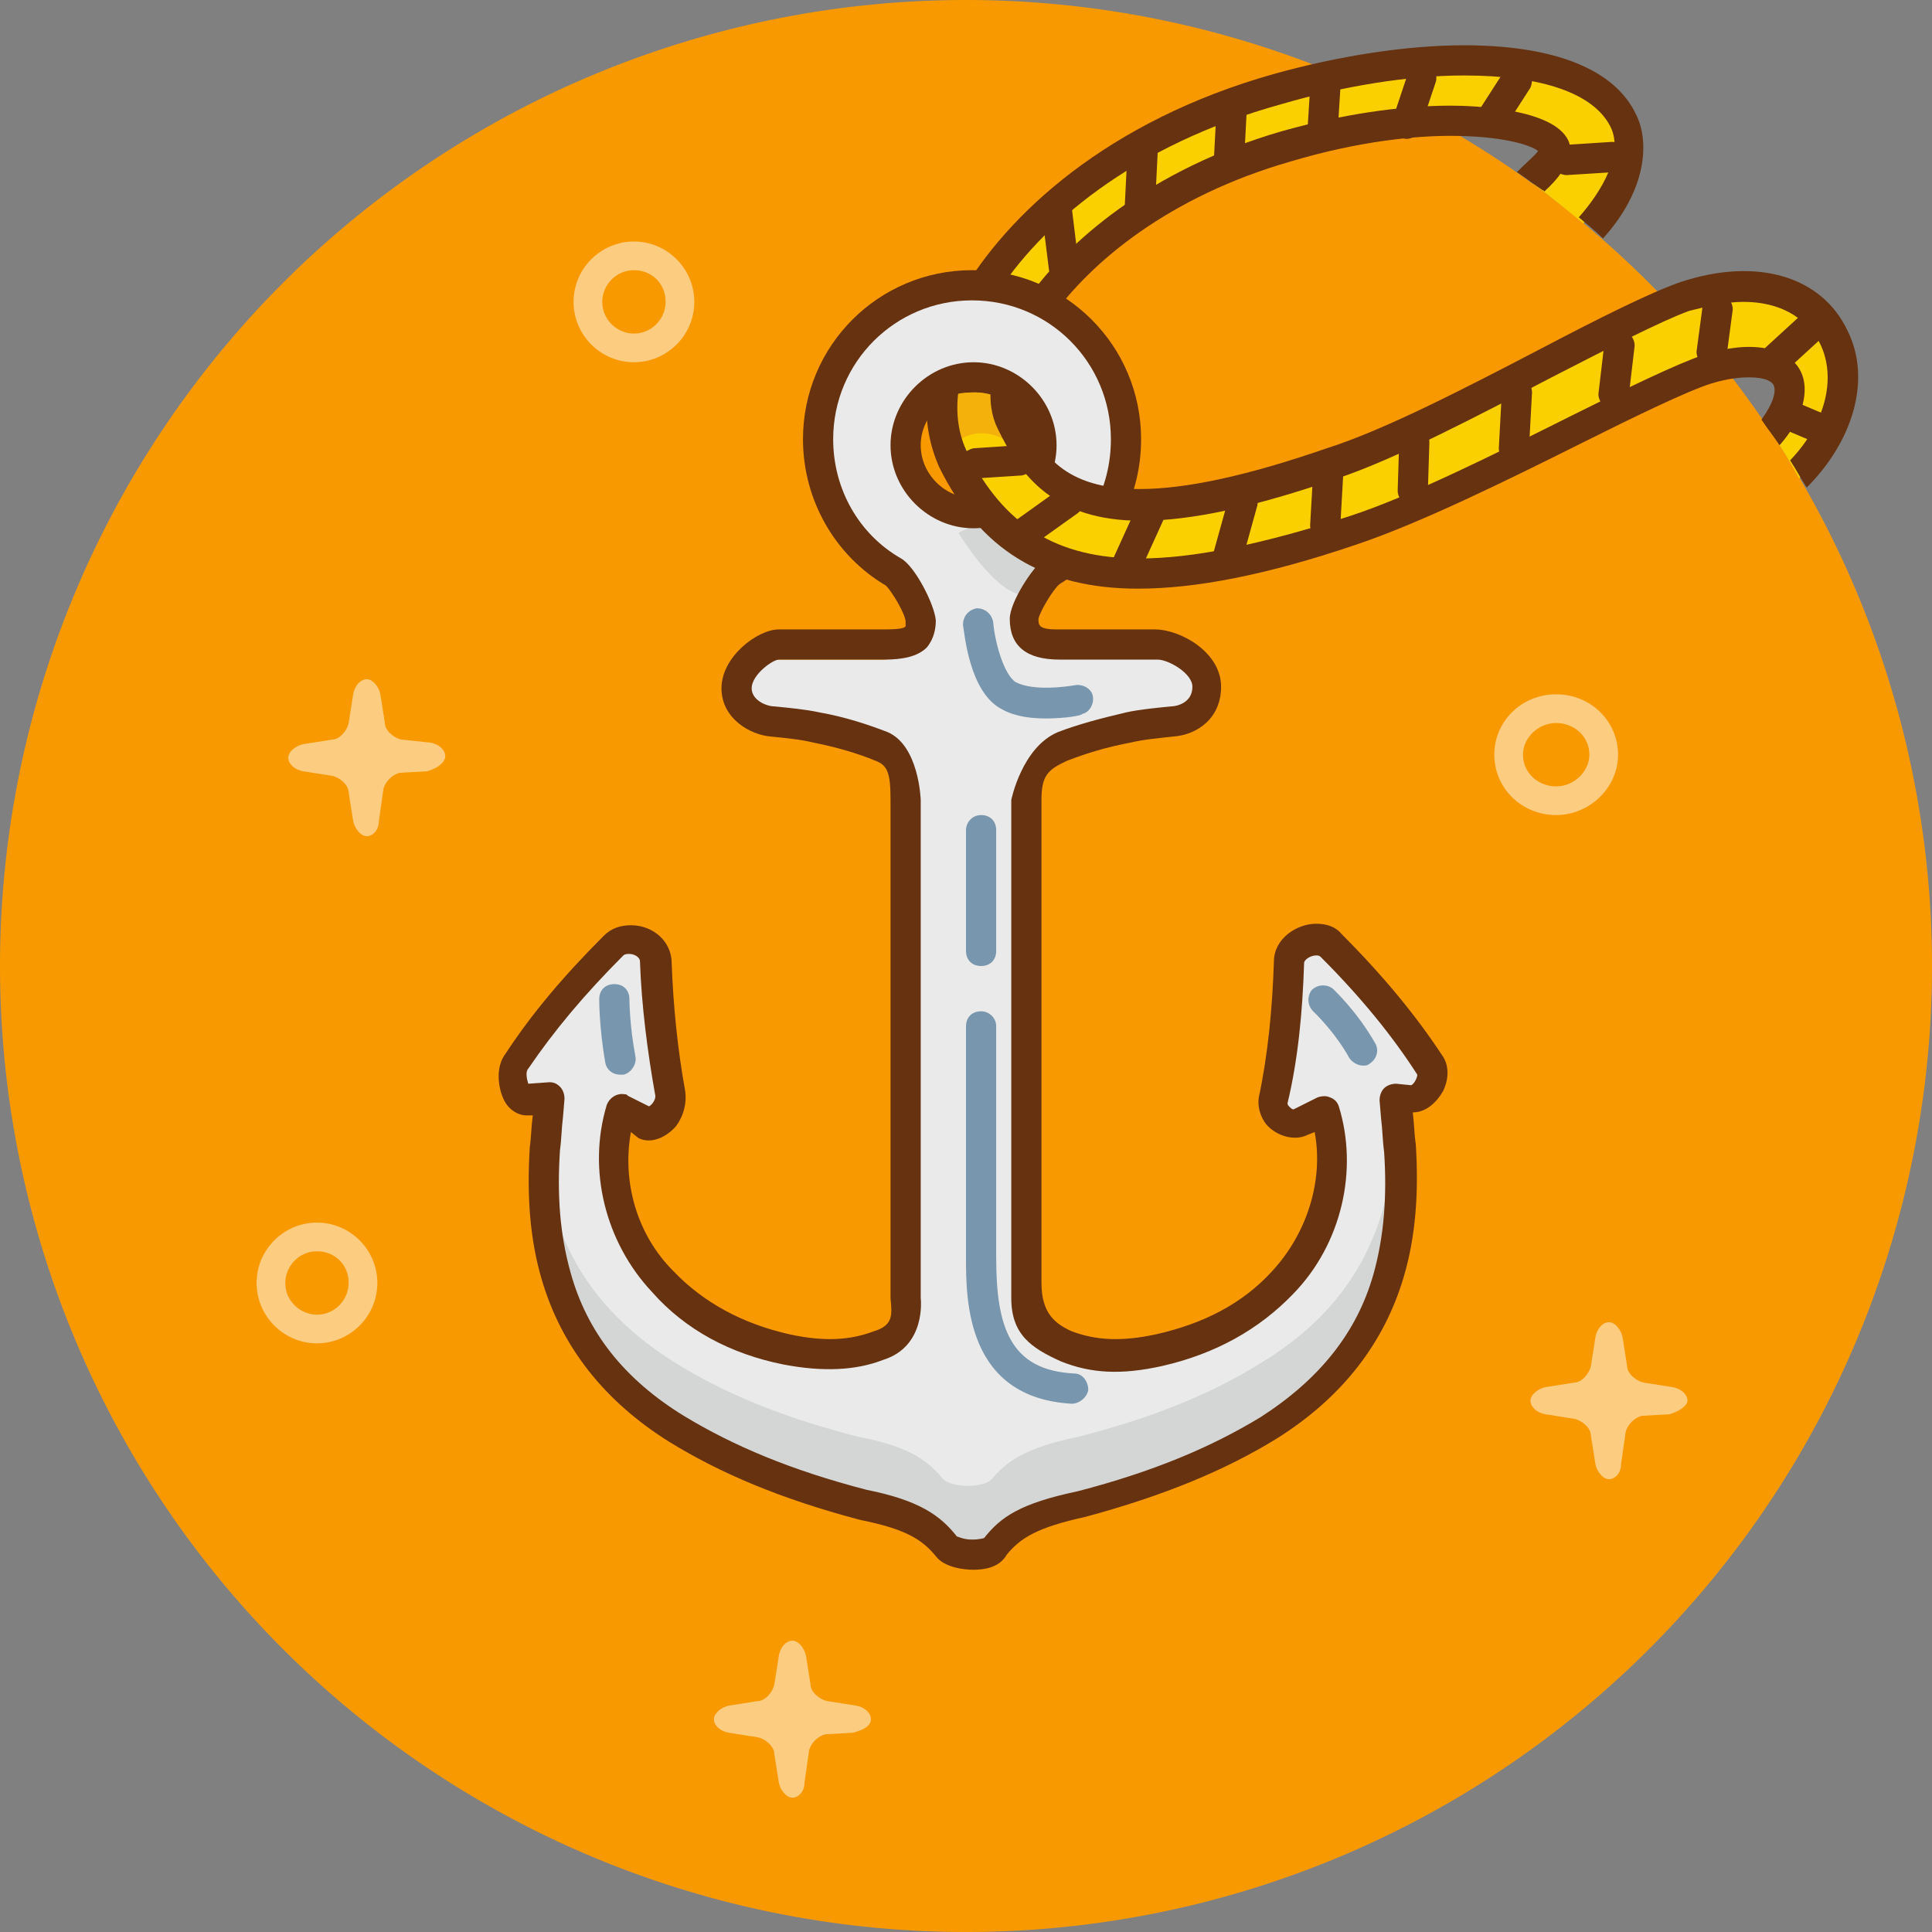 <?xml version="1.0" standalone="no"?><!DOCTYPE svg PUBLIC "-//W3C//DTD SVG 1.1//EN" "http://www.w3.org/Graphics/SVG/1.1/DTD/svg11.dtd"><svg t="1729664904797" class="icon" viewBox="0 0 1024 1024" version="1.1" xmlns="http://www.w3.org/2000/svg" p-id="1531" xmlns:xlink="http://www.w3.org/1999/xlink" width="200" height="200"><rect x="0" y="0" width="1024" height="1024" fill="#808080" stroke="none"/><path d="M512 512m-512 0a512 512 0 1 0 1024 0 512 512 0 1 0-1024 0Z" fill="#F99900" p-id="1532"></path><path d="M736.8 580.8c0.8 9.6 1.6 18.4 2.4 26.4 1.6 22.4 0 44.8-6.4 67.2-10.4 35.2-32 60.8-63.2 80-30.4 19.2-64 31.2-98.4 40-27.2 5.6-37.6 12.8-45.6 22.4-4 4.8-22.4 4.8-26.4-0.8-8-9.6-18.4-16.8-44-21.6-34.4-8.8-68-20.8-98.4-40-30.4-19.2-52.8-44.8-63.2-80-6.4-21.6-8-44.8-6.4-67.2 0.8-8 1.6-16.8 2.4-26.4-4 0-8 0.8-11.2 0.8-6.4 0.8-10.4-12.8-5.6-20.8 14.4-21.6 32-41.6 51.2-60.8 7.2-7.2 21.6-1.6 22.4 8.8 0.8 22.4 3.2 46.4 8 68.8 1.6 8.8-8 18.4-13.6 15.2-7.2-4-12.8-6.4-12.8-6.4-9.6 31.2-0.8 66.4 21.6 90.4 17.6 18.4 40 30.4 65.6 35.2 16.8 3.2 32.8 4 48.8-1.6 18.4-5.6 22.4-22.4 22.4-28V424.8c0-13.6-8.8-23.2-20.8-28-11.2-4-22.4-7.2-34.4-9.6-7.2-1.6-15.2-2.4-23.2-3.2-6.4-0.8-19.2-6.4-19.2-17.6 0-11.2 14.4-16.8 22.4-16.8h56c15.2 0 19.2-8.8 19.2-18.4 0-6.4-9.6-22.4-13.6-25.6-24-14.4-40-40-40-69.6 0-44.8 36-80.8 80.8-80.8s80.8 36 80.8 80.8c0 29.6-16 55.2-39.2 68.8-4.8 3.2-14.4 19.2-14.4 24.8 0 9.6 5.6 19.2 17.6 19.2h52c9.6 0 26.4 2.4 26.4 16s-12 17.6-18.4 18.4c-8 0.8-16 1.6-23.2 3.2-12 2.4-23.2 5.6-34.4 9.6-15.2 6.4-20.8 12.8-20.8 28v257.6c0 13.6 8.8 23.2 22.4 28 16 6.4 32.8 5.6 48.8 1.6 25.6-5.6 47.2-16.8 65.6-35.2 22.4-24 31.2-59.2 21.6-90.4-4 2.4-8.8 4-12.8 6.4-6.4 3.2-15.2-4-13.6-11.2 4.8-21.6 8-46.4 8-72.8 0-9.6 15.2-16 22.4-8.8 20 20 37.6 40.8 52.8 63.2 4 6.4-4 17.6-10.4 17.6-4.8 1.6-8 0.8-8 0.8z m-185.6-344c0-20.8-16.8-37.6-37.6-37.6s-37.6 16.8-37.6 37.6 16.8 37.6 37.6 37.6 37.6-16.8 37.6-37.6z" fill="#EAEAEA" p-id="1533"></path><path d="M856.8 66.4c-19.2-39.2-105.6-38.4-181.6-16.8C593.6 72 542.4 116.8 517.6 156c12 0.8 22.4 4 32.8 8.8 22.4-31.2 66.4-66.4 132.8-84.8 82.4-23.2 138.4-12 144 0 0.8 1.6-5.6 8.8-14.4 17.6 8.8 6.4 17.6 13.6 26.4 20.8 16.8-20 22.4-41.6 17.6-52z" fill="#FBD000" p-id="1534"></path><path d="M508 282.4s17.6 29.6 32.8 32.8c15.2 3.2 27.2-22.4 27.2-22.4l-32-24-28 13.6z" fill="#D4D6D6" p-id="1535"></path><path d="M732.8 641.6c-10.4 35.2-32 60.8-63.2 80-30.4 19.2-64 31.2-98.4 40-27.2 5.6-37.6 12.8-45.6 22.4-4 4.8-22.4 4.8-26.4-0.8-8-9.6-18.4-16.8-44-21.6-34.4-8.8-68-20.8-98.4-40-30.4-19.2-52.8-44.8-63.2-80-3.2-11.2-4.8-22.4-6.4-33.6-1.6 22.4 0 44.8 6.4 67.2 10.4 35.2 32 60.8 63.2 80 30.4 19.2 64 31.2 98.4 40 25.6 5.6 35.2 12 44 21.6 4.8 5.6 22.4 5.6 26.4 0.8 8-9.6 18.4-16.8 45.6-22.4 34.4-8.8 68-20.8 98.4-40 30.4-19.2 52.8-44.8 63.2-80 6.4-21.6 8-44 6.4-67.2-0.8 11.2-3.2 22.4-6.4 33.6z" fill="#D4D6D6" p-id="1536"></path><path d="M537.6 231.2c-0.8-2.4-2.4-4-3.2-6.4-2.4-4.8-3.2-6.4-2.4-12.8-4-2.4-11.2-12-16-11.2-4.8 0-11.2 7.2-13.6 10.4l4.8 23.2s9.6-9.6 24.8-1.6c4 1.6 5.6 0.8 5.6-1.6z" fill="#F4B10B" p-id="1537"></path><path d="M516 832c-4 0-15.2-0.8-20-7.2-7.2-8.8-16-14.4-40-19.2-42.4-11.2-74.4-24.8-101.6-41.6-34.4-21.6-56.8-50.4-67.2-85.6-6.4-21.6-8-44.8-6.4-70.4 0.8-5.6 0.8-11.2 1.6-16.8h-1.6-1.6c-4.8 0-9.6-3.2-12-8-3.2-6.4-4.8-17.6 0.8-24.8 13.6-20.8 30.4-40.8 52-62.4 4-4 8.8-5.6 14.4-5.6 12 0 21.6 8.8 21.6 20 0.8 22.4 3.2 46.4 7.2 68 0.8 6.4-0.8 12.8-4.8 18.4-5.6 6.4-13.6 9.6-20 6.4l-4-3.2c-4.8 26.4 3.2 54.4 22.4 73.6 16 16.8 36.8 28 61.6 33.6 18.4 4 32 3.2 44.8-1.6 10.4-3.2 9.6-8.8 8.8-17.6v-16-248c0-14.4-1.6-18.4-8-20.8-9.6-4-20.8-7.2-32.8-9.6-6.4-1.6-14.4-2.4-22.4-3.2-11.2-0.8-26.4-9.6-26.4-25.6 0-16.8 19.2-31.2 30.4-31.2h56c8.8 0 10.4-0.8 11.2-1.6v-2.4c0-4-7.2-16-10.4-19.2-27.2-16-44-45.6-44-77.6 0-49.6 40-89.6 89.6-89.6 49.6 0 89.6 40 89.6 89.6 0 32-16 60-43.2 76.8-3.2 2.4-10.4 14.4-11.2 18.4 0 3.2 0 5.6 9.6 5.6h52c13.6 0 35.2 12 35.2 30.4 0 16.8-12.8 25.6-25.6 26.4-7.2 0.8-16 1.6-22.4 3.2-12.8 2.4-23.2 5.6-33.6 9.6-10.4 4.8-13.6 8-13.6 20.8v256c0 16 7.2 21.6 16 25.6 12.8 4.8 26.4 5.6 44.8 1.6 24.8-5.6 45.6-16 61.6-33.6 18.4-20 27.2-48 22.4-73.6l-4 1.6c-6.4 3.2-16 0.8-21.6-5.6-3.2-4-4.8-9.6-4-14.4 4.8-22.4 7.2-47.2 8-72 0-12 12-20 22.4-20 5.6 0 10.4 1.6 13.6 5.6 22.4 22.4 40 44 53.6 64.8 3.2 4.8 3.2 12 0 18.4-3.2 5.6-8.8 11.2-16 11.2 0.8 6.4 0.8 12 1.6 16.8 1.6 25.6 0 48.8-6.4 70.4-10.4 35.2-32.8 64-67.2 85.6-27.2 16.8-60 30.4-101.6 41.6-25.6 5.6-34.4 11.2-41.6 20-4 7.2-12.8 8-17.6 8zM291.2 573.6c2.4 0 4 0.8 5.6 2.4 1.6 1.6 2.4 4 2.4 6.4l-0.8 9.6c-0.8 6.4-0.8 12-1.6 17.6-1.6 24 0 44.8 5.6 64.8 8.8 32 28.8 56.8 60 76 26.4 16 56.8 28.8 96.8 39.2 28 5.6 39.2 13.6 48 24.8 0.8 0 3.2 1.6 8 1.6 4 0 6.4-0.8 6.4-0.8 8.8-11.2 19.2-18.4 49.6-24.8 40-10.4 70.4-23.2 96.8-39.2 31.2-20 51.2-44.8 60-76 5.6-20 7.2-41.6 5.6-64.8-0.8-5.6-0.8-11.2-1.6-17.6l-0.8-9.6c0-2.4 0.8-4.8 2.4-6.4 1.6-1.6 4-2.4 6.4-2.4l8 0.8c1.6-0.8 3.2-4 3.2-5.6-12.8-20-29.6-40.8-51.2-62.4-0.8-0.8-1.6-0.8-2.4-0.8-3.2 0-6.4 2.4-6.4 4-0.8 25.6-3.2 51.2-8.8 74.4 0 0 0 0.8 0.8 1.6s1.6 1.6 2.4 1.6l12.8-6.4c2.4-0.8 4.8-0.8 6.4 0 2.4 0.8 4 2.4 4.8 4.8 10.4 33.6 1.6 72.8-24 99.2-18.4 19.2-41.6 32-69.6 38.4-21.6 4.8-37.6 4-53.6-2.4-16-7.2-26.4-14.4-26.4-33.6V424s5.6-28 24.8-36c10.4-4 22.4-7.2 36-10.4 7.2-1.6 16-2.4 24-3.2 2.4 0 11.2-1.6 11.2-10.4 0-7.2-12.8-14.4-18.4-14.4h-52c-17.6 0-26.4-7.2-26.4-21.6 0-8.8 12-27.2 18.4-32 22.4-13.6 35.2-36.8 35.2-63.2 0-40.8-32.8-73.6-73.6-73.6s-73.6 32.8-73.6 73.6c0 26.4 13.6 50.4 36 63.2 7.2 4 17.6 24 18.4 32.8 0 4-0.8 9.6-4.8 14.4-4.8 4.8-12.8 6.4-22.4 6.4h-56c-3.2 0-14.4 8-14.4 15.2 0 6.4 8 9.6 12 9.6 8 0.8 16.8 1.6 24 3.2 13.6 2.4 25.6 6.4 36 10.4 16.8 7.2 17.6 36 17.6 36v264s3.2 25.6-20 32.8c-14.4 5.6-32 6.4-52.8 2.4-28-5.6-52-18.4-69.6-38.4-24.8-26.4-34.4-64.8-24-99.2 1.6-4 5.6-6.4 9.6-5.6 0.8 0 0.8 0 1.6 0.8l11.2 5.6c1.6-0.8 4-4 3.2-6.4-4-22.4-7.2-47.2-8-70.4 0-2.4-3.2-4-5.6-4-0.8 0-2.4 0-3.2 0.8-20.8 20.8-36.8 40-50.4 60-1.6 1.6-0.8 5.6 0 8l11.2-0.8c-0.8 0 0 0 0 0zM516 280c-24 0-44-20-44-44s20-44 44-44 44 20 44 44-20 44-44 44z m0-72c-15.2 0-28 12.8-28 28s12.8 28 28 28 28-12.8 28-28-12.8-28-28-28z" fill="#663210" p-id="1538"></path><path d="M568 744c-56-3.2-56-55.2-56-77.6V544c0-4.8 3.2-8 8-8 4 0 8 3.2 8 8v122.4c0 36.8 7.2 60 41.6 61.6 4 0 7.2 4 7.2 8.8-0.8 4-4.8 7.2-8.8 7.2z" fill="#074370" opacity=".5" p-id="1539"></path><path d="M947.2 196c3.2 6.4-0.8 21.6-8.8 32.8 5.6 8 10.4 16 15.2 24.8 18.4-22.4 31.2-52.8 21.6-71.2-9.6-19.2-36-35.2-80-20.8-16 4.8-43.2 18.4-75.2 34.4-39.2 19.2-83.2 41.6-113.6 51.2-128 41.6-154.4 13.6-172-21.6-2.4-4.8-3.2-6.4-2.4-12.8-9.6-3.2-21.6-0.8-32-1.6-1.6 13.6 0.8 17.6 5.6 28 20 40.8 50.4 60 98.4 60 29.6 0 66.4-8 112.8-22.4 32.8-10.4 78.4-32.8 118.4-52.8 29.6-14.4 56.8-28 70.4-32.8 23.2-7.2 37.6-2.4 41.6 4.8z" fill="#FBD000" p-id="1540"></path><path d="M520 512c-4.8 0-8-3.2-8-8v-64c0-4 3.2-8 8-8s8 3.2 8 8v64c0 4.8-3.2 8-8 8zM722.4 564.8c-2.4 0-5.6-1.6-7.2-4-8-14.4-19.2-24.8-19.2-24.8-3.2-3.2-3.2-8-0.8-11.2 3.2-3.2 8-3.2 11.2-0.8 0.8 0.8 12.8 12 22.4 28.8 2.4 4 0.8 8.8-3.2 11.2-0.8 0.8-2.4 0.8-3.2 0.8zM328.8 569.6c-4 0-7.2-2.4-8-6.4-3.2-18.4-3.2-32.8-3.2-33.6 0-4.8 3.2-8 8-8s8 3.2 8 8c0 0 0 13.6 3.2 30.4 0.8 4-2.4 8.8-6.4 9.6h-1.6zM554.4 380.8c-7.2 0-16-0.8-23.2-4.8-17.6-8.8-20-40.8-20.8-44.8 0-4.8 3.2-8 7.2-8.8 4.8 0 8 3.2 8.8 7.2 0.8 10.4 5.6 28 12 32 9.6 4.8 26.4 2.4 31.2 1.6 4-0.8 8.8 1.6 9.6 5.6 0.8 4-1.6 8.8-5.6 9.6 0 0.8-8.8 2.4-19.2 2.4z" fill="#074370" opacity=".5" p-id="1541"></path><path d="M537.6 231.2c-0.8-2.4-2.4-4-3.2-6.4-2.4-4.8-3.2-6.4-2.4-12.8-4-2.4-9.6-4-14.4-4-4.8 0-12 0-15.2 3.2l4.8 23.2s9.6-9.6 24.8-1.6c4 1.6 5.6 0.8 5.6-1.6z" fill="#F4B10B" p-id="1542"></path><path d="M564 150.4c-4 0-7.2-3.2-8-7.2l-4-32c-0.8-4 2.4-8 7.2-8.8 4.8-0.8 8 2.4 8.8 7.2l4 32.8c0.8 4-2.4 8-7.2 8.8 0-0.8-0.8-0.8-0.8-0.8zM604 120c-4.8 0-8-4-8-8l1.6-32c0-4 4-7.2 8.8-7.2 4.8 0 8 4 7.2 8l-1.6 32c0 4-4 7.2-8 7.2zM651.2 96c-4.8 0-8-4-8-8l1.6-30.4c0-4 4-7.2 8.8-7.2 4.8 0 8 4 7.2 8l-1.6 30.4c0 4-4 7.2-8 7.2zM700.8 80c-4.8 0-8-4-8-8l1.6-25.6c0-4 4-7.2 8-7.2 4.8 0 8 4 8 8l-1.6 25.6c0 4-4 7.2-8 7.2zM745.6 73.6c-0.8 0-1.6 0-2.4-0.8-4-1.6-6.4-5.6-4.8-10.4l8-24c0.8-4 5.6-6.4 9.6-4.8 4 1.6 6.4 6.4 4.8 10.4l-8 24c-0.8 3.2-4 5.6-7.2 5.6zM789.6 72c-1.6 0-2.4 0-4-0.8-4-2.4-4.8-6.4-3.2-10.4l14.4-22.4c2.4-3.2 7.2-4.8 11.2-2.4 4 2.4 4.8 6.4 3.2 10.4l-14.4 22.4c-1.6 1.6-4 3.2-7.2 3.2zM830.4 92.8c-4 0-8-3.2-8-7.2 0-4.8 3.2-8 7.2-8.8l24.8-1.6c4 0 8 3.2 8.8 7.2 0 4.8-3.2 8-7.2 8.8l-25.6 1.6c0.8 0 0.8 0 0 0zM516.8 253.6c-4 0-8-3.2-8-7.2 0-4.8 3.2-8 7.2-8.8l24-1.6c4 0 8 3.2 8.8 7.2 0 4.8-3.2 8-7.2 8.8l-24.8 1.6c0-0.8 0 0 0 0zM544 289.6c-2.4 0-4.8-0.8-6.4-3.2-2.4-3.2-1.6-8.8 1.6-11.2l22.4-16c3.2-2.4 8.8-1.6 11.2 1.6 2.4 3.2 1.6 8.8-1.6 11.2l-22.4 16c-1.6 0.8-3.2 1.6-4.8 1.6zM597.6 306.4c-0.8 0-2.4 0-3.2-0.8-4-1.6-5.6-6.4-4-10.4l12-26.4c1.6-4 6.4-5.6 10.4-4 4 1.6 5.6 6.4 4 10.4l-12 26.4c-1.6 2.4-4.8 4.8-7.2 4.8zM651.2 302.4h-2.4c-4-0.8-6.4-5.6-5.6-9.6l8-28.8c0.8-4 5.6-6.4 9.6-5.6 4 0.8 6.4 5.6 5.6 9.6l-8 28.8c0 3.2-3.2 5.6-7.2 5.6zM702.4 286.4c-0.8 0-0.8 0 0 0-4.8 0-8-4-8-8l1.6-28c0-4.8 4-8 8-8 4.8 0 8 4 8 8l-1.6 28c-0.8 4.8-4 8-8 8zM748.8 268c-4.8 0-8-4-8-8l0.8-25.6c0-4.8 4-8 8-8 4.8 0 8 4 8 8l-0.8 25.6c0 4.8-4 8-8 8zM802.4 245.6c-0.8 0-0.8 0 0 0-4.8 0-8-4-8-8l1.6-29.6c0-4.8 4-8 8-8 4.8 0 8 4 8 8l-1.6 29.6c-0.8 4-4 8-8 8zM855.2 217.6h-0.8c-4-0.8-7.2-4.8-7.2-8.8l3.2-27.2c0.8-4 4.8-7.2 8.8-7.2 4 0.8 7.2 4.8 7.2 8.8l-3.2 27.2c-0.8 4.8-4 7.2-8 7.2zM907.2 195.2h-0.8c-4-0.8-7.2-4.8-7.2-8.8l3.2-24c0.8-4 4.8-7.2 8.8-7.2 4 0.8 7.2 4.8 7.2 8.8l-3.2 24c-0.8 4.8-4 7.2-8 7.2zM941.6 197.6c-2.4 0-4-0.8-5.6-2.4-3.2-3.2-3.2-8 0-11.2l19.2-17.6c3.2-3.2 8-3.2 11.2 0.8 3.2 3.2 3.2 8 0 11.2l-19.2 17.6c-1.6 0.8-4 1.6-5.6 1.6zM968.8 236.8c-0.8 0-2.4 0-3.2-0.8l-20.8-8.8c-4-1.6-5.6-6.4-4-10.4 1.6-4 6.4-5.6 10.4-4l20.8 8.8c4 1.6 5.6 6.4 4 10.4-1.6 3.2-4 4.8-7.2 4.8z" fill="#663210" p-id="1543"></path><path d="M824.8 432c-18.4 0-32.8-14.4-32.8-32s14.4-32 32.8-32 32.8 14.4 32.8 32-15.2 32-32.8 32z m0-48.8c-9.6 0-17.6 8-17.6 16.8 0 9.6 8 16.8 17.6 16.8 9.6 0 17.6-8 17.6-16.8 0-9.6-8-16.8-17.6-16.8zM336 192c-17.6 0-32-14.4-32-32s14.4-32 32-32 32 14.4 32 32-14.4 32-32 32z m0-48.8c-9.6 0-16.8 8-16.8 16.8 0 9.6 8 16.8 16.8 16.8 9.6 0 16.8-8 16.8-16.8 0-9.6-7.2-16.8-16.8-16.8zM168 712c-17.6 0-32-14.4-32-32s14.4-32 32-32 32 14.4 32 32-14.4 32-32 32z m0-48.8c-9.6 0-16.8 8-16.8 16.8 0 9.6 8 16.8 16.8 16.8 9.6 0 16.8-8 16.8-16.8 0-9.6-7.2-16.8-16.8-16.8zM236 400.8c0-3.2-3.2-6.4-8-7.2l-15.2-1.6c-4-0.8-8.8-4.8-8.8-8.8l-2.4-15.2c-0.8-4-4-8-7.2-8s-6.4 3.2-7.2 8l-2.4 15.2c-0.8 4-4.8 8.8-8.8 8.8l-15.2 2.4c-4 0.8-8 4-8 7.2s3.2 6.4 8 7.2l15.2 2.4c4 0.8 8.8 4.8 8.8 8.8l2.4 15.2c0.8 4 4 8 7.2 8s6.4-3.2 6.4-8l2.4-16.8c0.8-4 4.8-8 8.8-8.8l14.4-0.8c5.6-1.6 9.6-4.8 9.6-8zM461.6 911.2c0-3.2-3.2-6.4-8-7.2l-15.2-2.4c-4-0.8-8.8-4.8-8.8-8.8l-2.4-15.2c-0.8-4-4-8-7.2-8s-6.4 3.2-7.2 8l-2.4 15.2c-0.8 4-4.8 8.8-8.8 8.8l-15.2 2.4c-4 0.8-8 4-8 7.2s3.2 6.4 8 7.2l15.2 2.4c4 0.8 8.8 4.8 8.8 8.8l2.4 15.2c0.8 4 4 8 7.2 8s6.4-3.2 6.4-8l2.4-16.8c0.8-4 4.8-8 8.8-8.8l14.4-0.8c6.4-1.6 9.6-4 9.6-7.2zM894.4 742.4c0-3.2-3.2-6.4-8-7.2l-15.2-2.4c-4-0.8-8.8-4.8-8.8-8.8l-2.4-15.2c-0.8-4-4-8-7.2-8s-6.4 3.2-7.2 8l-2.4 15.2c-0.8 4-4.8 8.8-8.8 8.8l-15.2 2.4c-4 0.8-8 4-8 7.2s3.2 6.4 8 7.2l15.2 2.4c4 0.8 8.8 4.8 8.8 8.8l2.4 15.2c0.8 4 4 8 7.2 8s6.4-3.2 6.4-8l2.4-16.8c0.8-4 4.8-8 8.8-8.8l14.4-0.8c5.6-1.6 9.6-4.8 9.6-7.2z" fill="#FFFFFF" opacity=".5" p-id="1544"></path><path d="M831.2 74.4c-8-16.8-49.6-18.4-62.4-18.4-27.2 0-58.4 4.8-89.6 13.6-68.8 20-114.4 58.4-136.8 92 4.8 1.6 9.6 4 14.4 7.2 21.6-30.4 63.2-64.8 127.2-83.2C721.6 74.4 751.2 72 768.8 72c27.2 0 42.4 4.8 46.4 8-0.8 1.6-6.4 6.4-11.2 11.2 4.8 3.2 8.8 6.4 13.6 9.6 0 0 0.8 0 0.8 0.8 16-14.4 14.4-24 12.8-27.2z" fill="#663210" p-id="1545"></path><path d="M867.2 60.8C856 36.8 824 24 776 24c-30.4 0-66.4 5.6-100.8 15.2-88 24.8-141.6 74.4-166.4 117.6h4.8c4.8 0 8.8 0.8 13.6 0.8 24-38.4 73.6-80.8 152-102.4C712 45.6 746.4 40 776 40c41.6 0 68.8 9.6 77.6 27.2 7.2 14.4-4.8 34.4-16.8 48 4.8 4 8.8 7.2 12.8 11.2 23.2-25.6 24.8-51.2 17.6-65.6zM924 160c27.2 0 37.6 16 40.8 22.4 8.8 18.4 2.4 42.4-16 61.6 3.2 4.8 5.6 9.6 8.8 14.4 24.8-24.8 34.4-57.6 21.6-83.2-13.6-28.8-48-39.2-88.8-25.6-16 5.6-43.2 19.2-75.2 36-38.4 20-81.6 42.4-112 52-41.6 14.4-74.4 21.6-99.2 21.6-40 0-52-18.4-61.6-39.2-1.6-3.2-2.4-7.2-1.6-12-4-2.4-9.6-4-15.2-5.6-1.6 9.6 0 18.4 3.2 24.8 12 24.8 29.6 48.8 76 48.8 26.4 0 60-7.2 104-22.4 31.2-10.4 75.2-33.6 113.6-53.6 31.2-16 57.6-29.6 72.8-35.2 9.6-2.4 19.2-4.8 28.8-4.8z" fill="#663210" p-id="1546"></path><path d="M927.2 200c8.8 0 12 2.4 12.8 4 1.6 3.2 0 9.6-6.4 18.4 3.2 4.8 6.4 8.8 9.6 13.6 12.8-14.4 16-29.6 11.2-39.2-6.4-12.8-26.4-16.8-51.2-8.8-14.4 4.8-42.4 18.4-71.2 32.8-40 20-84.8 42.4-116.8 52.8C668 288.8 632 296 604 296v8-8c-44 0-72-17.6-91.2-56-4.8-9.6-6.4-20.8-4.8-32.8-5.6 0.8-12 1.6-16.8 4-0.8 12.8 1.6 24.8 6.4 36 21.6 44 55.2 64.8 105.6 64.8 30.4 0 68-7.2 115.2-23.2 33.6-11.2 79.2-33.6 119.2-53.6 28.8-14.4 56.8-28 69.6-32 8-2.4 14.4-3.2 20-3.2z" fill="#663210" p-id="1547"></path></svg>